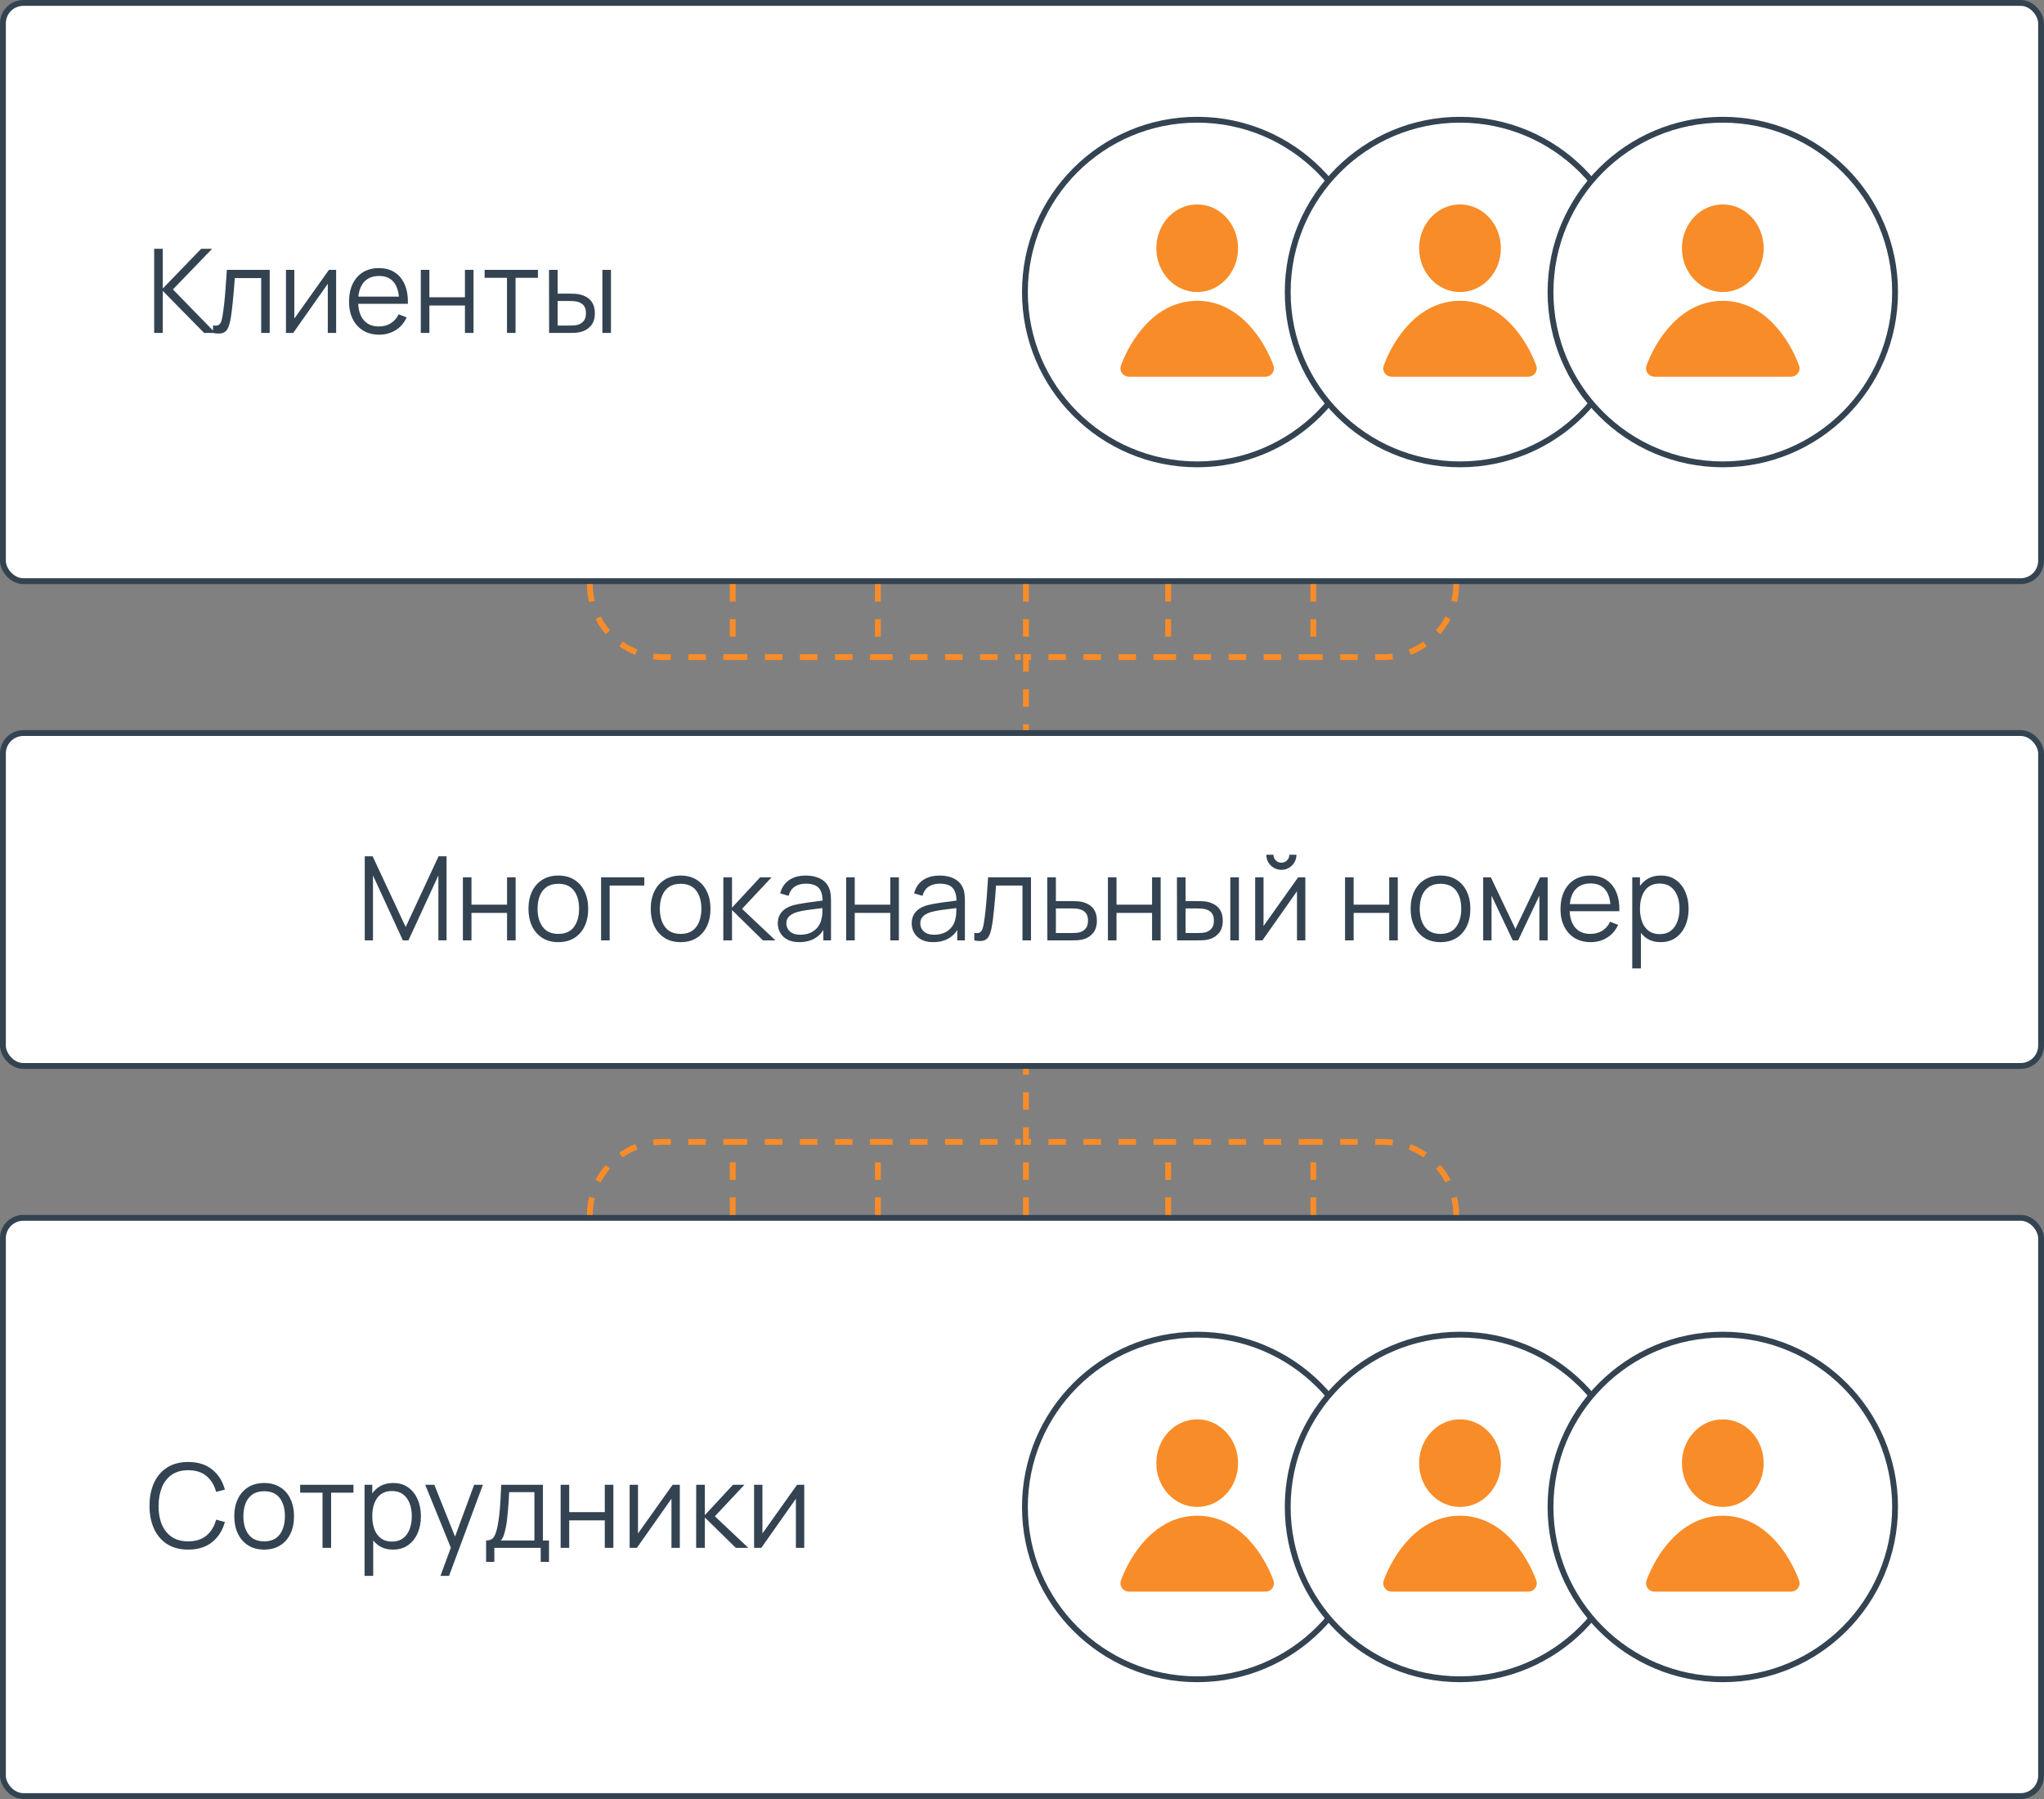 <svg width="350" height="308" viewBox="0 0 350 308" fill="none" xmlns="http://www.w3.org/2000/svg">
<rect x="0" y="0" width="350" height="308" fill="#808080" stroke="none"/>
<rect x="0.5" y="0.5" width="349" height="99" rx="3.5" fill="white"/>
<path d="M26.4 57V42.6H27.87V49.4L34.44 42.6H36.32L29.61 49.55L36.87 57H34.95L27.87 49.8V57H26.4ZM36.474 57V55.71C36.874 55.783 37.178 55.767 37.384 55.66C37.598 55.547 37.754 55.36 37.854 55.1C37.954 54.833 38.038 54.503 38.104 54.11C38.211 53.457 38.308 52.737 38.394 51.95C38.481 51.163 38.558 50.297 38.624 49.35C38.698 48.397 38.771 47.347 38.844 46.2H46.184V57H44.724V47.61H40.204C40.158 48.317 40.104 49.02 40.044 49.72C39.984 50.42 39.921 51.093 39.854 51.74C39.794 52.38 39.728 52.97 39.654 53.51C39.581 54.05 39.504 54.517 39.424 54.91C39.304 55.503 39.144 55.977 38.944 56.33C38.751 56.683 38.461 56.917 38.074 57.03C37.688 57.143 37.154 57.133 36.474 57ZM57.558 46.2V57H56.128V48.59L50.208 57H48.968V46.2H50.398V54.54L56.328 46.2H57.558ZM64.935 57.3C63.882 57.3 62.968 57.067 62.195 56.6C61.428 56.133 60.831 55.477 60.405 54.63C59.978 53.783 59.765 52.79 59.765 51.65C59.765 50.47 59.975 49.45 60.395 48.59C60.815 47.73 61.405 47.067 62.165 46.6C62.931 46.133 63.835 45.9 64.875 45.9C65.942 45.9 66.852 46.147 67.605 46.64C68.358 47.127 68.928 47.827 69.315 48.74C69.701 49.653 69.878 50.743 69.845 52.01H68.345V51.49C68.318 50.09 68.015 49.033 67.435 48.32C66.862 47.607 66.022 47.25 64.915 47.25C63.755 47.25 62.865 47.627 62.245 48.38C61.632 49.133 61.325 50.207 61.325 51.6C61.325 52.96 61.632 54.017 62.245 54.77C62.865 55.517 63.742 55.89 64.875 55.89C65.648 55.89 66.322 55.713 66.895 55.36C67.475 55 67.931 54.483 68.265 53.81L69.635 54.34C69.208 55.28 68.578 56.01 67.745 56.53C66.918 57.043 65.981 57.3 64.935 57.3ZM60.805 52.01V50.78H69.055V52.01H60.805ZM72.054 57V46.2H73.524V50.89H79.614V46.2H81.084V57H79.614V52.3H73.524V57H72.054ZM86.811 57V47.56H82.981V46.2H92.111V47.56H88.281V57H86.811ZM94.027 57L94.007 46.2H95.487V50.27H97.367C97.68 50.27 97.987 50.277 98.287 50.29C98.587 50.303 98.857 50.33 99.097 50.37C99.63 50.477 100.104 50.657 100.517 50.91C100.931 51.163 101.257 51.513 101.497 51.96C101.737 52.4 101.857 52.957 101.857 53.63C101.857 54.557 101.617 55.287 101.137 55.82C100.657 56.353 100.054 56.7 99.327 56.86C99.054 56.92 98.757 56.96 98.437 56.98C98.117 56.993 97.804 57 97.497 57H94.027ZM95.487 55.74H97.437C97.657 55.74 97.907 55.733 98.187 55.72C98.467 55.707 98.714 55.67 98.927 55.61C99.287 55.51 99.611 55.31 99.897 55.01C100.191 54.703 100.337 54.243 100.337 53.63C100.337 53.023 100.197 52.567 99.917 52.26C99.637 51.947 99.264 51.74 98.797 51.64C98.584 51.593 98.357 51.563 98.117 51.55C97.884 51.537 97.657 51.53 97.437 51.53H95.487V55.74ZM103.147 57V46.2H104.617V57H103.147Z" fill="#344351"/>
<circle cx="205" cy="50" r="29.5" fill="white" stroke="#344351"/>
<ellipse cx="205" cy="42.5" rx="7" ry="7.5" fill="#F88C28"/>
<path d="M216.678 64H193.322C192.659 64 192.182 63.367 192.411 62.745C193.968 58.535 198.053 52 205 52C211.947 52 216.032 58.535 217.589 62.745C217.818 63.367 217.341 64 216.678 64Z" fill="#F88C28" stroke="#F88C28"/>
<circle cx="250" cy="50" r="29.5" fill="white" stroke="#344351"/>
<ellipse cx="250" cy="42.5" rx="7" ry="7.5" fill="#F88C28"/>
<path d="M261.678 64H238.322C237.659 64 237.182 63.367 237.411 62.745C238.968 58.535 243.053 52 250 52C256.947 52 261.032 58.535 262.589 62.745C262.818 63.367 262.341 64 261.678 64Z" fill="#F88C28" stroke="#F88C28"/>
<circle cx="295" cy="50" r="29.5" fill="white" stroke="#344351"/>
<ellipse cx="295" cy="42.5" rx="7" ry="7.5" fill="#F88C28"/>
<path d="M306.678 64H283.322C282.659 64 282.182 63.367 282.411 62.745C283.968 58.535 288.053 52 295 52C301.947 52 306.032 58.535 307.589 62.745C307.818 63.367 307.341 64 306.678 64Z" fill="#F88C28" stroke="#F88C28"/>
<rect x="0.5" y="0.5" width="349" height="99" rx="3.5" stroke="#344351"/>
<rect x="0.5" y="208.5" width="349" height="99" rx="3.5" fill="white"/>
<path d="M32.23 265.3C30.797 265.3 29.587 264.983 28.6 264.35C27.613 263.71 26.867 262.827 26.36 261.7C25.853 260.573 25.6 259.273 25.6 257.8C25.6 256.327 25.853 255.027 26.36 253.9C26.867 252.773 27.613 251.893 28.6 251.26C29.587 250.62 30.797 250.3 32.23 250.3C33.903 250.3 35.27 250.73 36.33 251.59C37.39 252.443 38.117 253.59 38.51 255.03L37.01 255.42C36.703 254.28 36.153 253.377 35.36 252.71C34.567 252.043 33.523 251.71 32.23 251.71C31.103 251.71 30.167 251.967 29.42 252.48C28.673 252.993 28.11 253.71 27.73 254.63C27.357 255.543 27.163 256.6 27.15 257.8C27.143 259 27.327 260.057 27.7 260.97C28.08 261.883 28.647 262.6 29.4 263.12C30.16 263.633 31.103 263.89 32.23 263.89C33.523 263.89 34.567 263.557 35.36 262.89C36.153 262.217 36.703 261.313 37.01 260.18L38.51 260.57C38.117 262.01 37.39 263.16 36.33 264.02C35.27 264.873 33.903 265.3 32.23 265.3ZM45.226 265.3C44.153 265.3 43.236 265.057 42.476 264.57C41.716 264.083 41.133 263.41 40.726 262.55C40.32 261.69 40.116 260.703 40.116 259.59C40.116 258.457 40.323 257.463 40.736 256.61C41.15 255.757 41.736 255.093 42.496 254.62C43.263 254.14 44.173 253.9 45.226 253.9C46.306 253.9 47.226 254.143 47.986 254.63C48.753 255.11 49.336 255.78 49.736 256.64C50.143 257.493 50.346 258.477 50.346 259.59C50.346 260.723 50.143 261.72 49.736 262.58C49.33 263.433 48.743 264.1 47.976 264.58C47.21 265.06 46.293 265.3 45.226 265.3ZM45.226 263.89C46.426 263.89 47.32 263.493 47.906 262.7C48.493 261.9 48.786 260.863 48.786 259.59C48.786 258.283 48.49 257.243 47.896 256.47C47.31 255.697 46.42 255.31 45.226 255.31C44.42 255.31 43.753 255.493 43.226 255.86C42.706 256.22 42.316 256.723 42.056 257.37C41.803 258.01 41.676 258.75 41.676 259.59C41.676 260.89 41.976 261.933 42.576 262.72C43.176 263.5 44.06 263.89 45.226 263.89ZM55.228 265V255.56H51.398V254.2H60.528V255.56H56.698V265H55.228ZM67.285 265.3C66.292 265.3 65.452 265.05 64.765 264.55C64.079 264.043 63.559 263.36 63.205 262.5C62.852 261.633 62.675 260.663 62.675 259.59C62.675 258.497 62.852 257.523 63.205 256.67C63.565 255.81 64.092 255.133 64.785 254.64C65.478 254.147 66.332 253.9 67.345 253.9C68.332 253.9 69.178 254.15 69.885 254.65C70.592 255.15 71.132 255.83 71.505 256.69C71.885 257.55 72.075 258.517 72.075 259.59C72.075 260.67 71.885 261.64 71.505 262.5C71.125 263.36 70.579 264.043 69.865 264.55C69.152 265.05 68.292 265.3 67.285 265.3ZM62.425 269.8V254.2H63.745V262.33H63.905V269.8H62.425ZM67.135 263.93C67.888 263.93 68.515 263.74 69.015 263.36C69.515 262.98 69.888 262.463 70.135 261.81C70.388 261.15 70.515 260.41 70.515 259.59C70.515 258.777 70.392 258.043 70.145 257.39C69.898 256.737 69.522 256.22 69.015 255.84C68.515 255.46 67.879 255.27 67.105 255.27C66.352 255.27 65.725 255.453 65.225 255.82C64.732 256.187 64.362 256.697 64.115 257.35C63.868 257.997 63.745 258.743 63.745 259.59C63.745 260.423 63.868 261.17 64.115 261.83C64.362 262.483 64.735 262.997 65.235 263.37C65.735 263.743 66.368 263.93 67.135 263.93ZM75.421 269.8L77.51 264.13L77.54 265.81L72.811 254.2H74.371L78.251 263.91H77.611L81.191 254.2H82.691L76.891 269.8H75.421ZM83.237 267.4V263.74C83.85 263.74 84.29 263.543 84.557 263.15C84.823 262.75 85.04 262.113 85.207 261.24C85.32 260.673 85.413 260.063 85.487 259.41C85.56 258.757 85.623 258.01 85.677 257.17C85.73 256.323 85.78 255.333 85.827 254.2H92.967V263.74H94.007V267.4H92.587V265H84.647V267.4H83.237ZM85.727 263.74H91.507V255.46H87.187C87.167 255.967 87.137 256.503 87.097 257.07C87.063 257.637 87.02 258.203 86.967 258.77C86.92 259.337 86.863 259.87 86.797 260.37C86.737 260.863 86.663 261.297 86.577 261.67C86.477 262.15 86.367 262.56 86.247 262.9C86.133 263.24 85.96 263.52 85.727 263.74ZM95.999 265V254.2H97.469V258.89H103.559V254.2H105.029V265H103.559V260.3H97.469V265H95.999ZM116.406 254.2V265H114.976V256.59L109.056 265H107.816V254.2H109.246V262.54L115.176 254.2H116.406ZM119.203 265L119.213 254.2H120.693V259.4L125.513 254.2H127.473L122.413 259.6L128.133 265H125.993L120.693 259.8V265H119.203ZM137.714 254.2V265H136.284V256.59L130.364 265H129.124V254.2H130.554V262.54L136.484 254.2H137.714Z" fill="#344351"/>
<circle cx="205" cy="258" r="29.5" fill="white" stroke="#344351"/>
<ellipse cx="205" cy="250.5" rx="7" ry="7.5" fill="#F88C28"/>
<path d="M216.678 272H193.322C192.659 272 192.182 271.367 192.411 270.745C193.968 266.535 198.053 260 205 260C211.947 260 216.032 266.535 217.589 270.745C217.818 271.367 217.341 272 216.678 272Z" fill="#F88C28" stroke="#F88C28"/>
<circle cx="250" cy="258" r="29.5" fill="white" stroke="#344351"/>
<ellipse cx="250" cy="250.5" rx="7" ry="7.5" fill="#F88C28"/>
<path d="M261.678 272H238.322C237.659 272 237.182 271.367 237.411 270.745C238.968 266.535 243.053 260 250 260C256.947 260 261.032 266.535 262.589 270.745C262.818 271.367 262.341 272 261.678 272Z" fill="#F88C28" stroke="#F88C28"/>
<circle cx="295" cy="258" r="29.5" fill="white" stroke="#344351"/>
<ellipse cx="295" cy="250.5" rx="7" ry="7.5" fill="#F88C28"/>
<path d="M306.678 272H283.322C282.659 272 282.182 271.367 282.411 270.745C283.968 266.535 288.053 260 295 260C301.947 260 306.032 266.535 307.589 270.745C307.818 271.367 307.341 272 306.678 272Z" fill="#F88C28" stroke="#F88C28"/>
<rect x="0.5" y="208.5" width="349" height="99" rx="3.5" stroke="#344351"/>
<rect x="0.5" y="125.5" width="349" height="57" rx="3.5" fill="white" stroke="#344351"/>
<path d="M62.457 161V146.6H63.807L69.467 158.71L75.097 146.6H76.467V160.99H75.067V149.88L69.937 161H68.987L63.867 149.88V161H62.457ZM79.263 161V150.2H80.733V154.89H86.823V150.2H88.293V161H86.823V156.3H80.733V161H79.263ZM95.6 161.3C94.526 161.3 93.609 161.057 92.85 160.57C92.09 160.083 91.506 159.41 91.1 158.55C90.693 157.69 90.49 156.703 90.49 155.59C90.49 154.457 90.696 153.463 91.109 152.61C91.523 151.757 92.109 151.093 92.87 150.62C93.636 150.14 94.546 149.9 95.6 149.9C96.68 149.9 97.6 150.143 98.359 150.63C99.126 151.11 99.71 151.78 100.109 152.64C100.516 153.493 100.719 154.477 100.719 155.59C100.719 156.723 100.516 157.72 100.109 158.58C99.703 159.433 99.116 160.1 98.35 160.58C97.583 161.06 96.666 161.3 95.6 161.3ZM95.6 159.89C96.799 159.89 97.693 159.493 98.279 158.7C98.866 157.9 99.159 156.863 99.159 155.59C99.159 154.283 98.863 153.243 98.269 152.47C97.683 151.697 96.793 151.31 95.6 151.31C94.793 151.31 94.126 151.493 93.6 151.86C93.079 152.22 92.689 152.723 92.43 153.37C92.176 154.01 92.049 154.75 92.049 155.59C92.049 156.89 92.35 157.933 92.95 158.72C93.549 159.5 94.433 159.89 95.6 159.89ZM102.925 161V150.2H110.325V151.61H104.395V161H102.925ZM116.537 161.3C115.464 161.3 114.547 161.057 113.787 160.57C113.027 160.083 112.444 159.41 112.037 158.55C111.63 157.69 111.427 156.703 111.427 155.59C111.427 154.457 111.634 153.463 112.047 152.61C112.46 151.757 113.047 151.093 113.807 150.62C114.574 150.14 115.484 149.9 116.537 149.9C117.617 149.9 118.537 150.143 119.297 150.63C120.064 151.11 120.647 151.78 121.047 152.64C121.454 153.493 121.657 154.477 121.657 155.59C121.657 156.723 121.454 157.72 121.047 158.58C120.64 159.433 120.054 160.1 119.287 160.58C118.52 161.06 117.604 161.3 116.537 161.3ZM116.537 159.89C117.737 159.89 118.63 159.493 119.217 158.7C119.804 157.9 120.097 156.863 120.097 155.59C120.097 154.283 119.8 153.243 119.207 152.47C118.62 151.697 117.73 151.31 116.537 151.31C115.73 151.31 115.064 151.493 114.537 151.86C114.017 152.22 113.627 152.723 113.367 153.37C113.114 154.01 112.987 154.75 112.987 155.59C112.987 156.89 113.287 157.933 113.887 158.72C114.487 159.5 115.37 159.89 116.537 159.89ZM123.853 161L123.863 150.2H125.343V155.4L130.163 150.2H132.123L127.063 155.6L132.783 161H130.643L125.343 155.8V161H123.853ZM136.875 161.3C136.061 161.3 135.378 161.153 134.825 160.86C134.278 160.567 133.868 160.177 133.595 159.69C133.321 159.203 133.185 158.673 133.185 158.1C133.185 157.513 133.301 157.013 133.535 156.6C133.775 156.18 134.098 155.837 134.505 155.57C134.918 155.303 135.395 155.1 135.935 154.96C136.481 154.827 137.085 154.71 137.745 154.61C138.411 154.503 139.061 154.413 139.695 154.34C140.335 154.26 140.895 154.183 141.375 154.11L140.855 154.43C140.875 153.363 140.668 152.573 140.235 152.06C139.801 151.547 139.048 151.29 137.975 151.29C137.235 151.29 136.608 151.457 136.095 151.79C135.588 152.123 135.231 152.65 135.025 153.37L133.595 152.95C133.841 151.983 134.338 151.233 135.085 150.7C135.831 150.167 136.801 149.9 137.995 149.9C138.981 149.9 139.818 150.087 140.505 150.46C141.198 150.827 141.688 151.36 141.975 152.06C142.108 152.373 142.195 152.723 142.235 153.11C142.275 153.497 142.295 153.89 142.295 154.29V161H140.985V158.29L141.365 158.45C140.998 159.377 140.428 160.083 139.655 160.57C138.881 161.057 137.955 161.3 136.875 161.3ZM137.045 160.03C137.731 160.03 138.331 159.907 138.845 159.66C139.358 159.413 139.771 159.077 140.085 158.65C140.398 158.217 140.601 157.73 140.695 157.19C140.775 156.843 140.818 156.463 140.825 156.05C140.831 155.63 140.835 155.317 140.835 155.11L141.395 155.4C140.895 155.467 140.351 155.533 139.765 155.6C139.185 155.667 138.611 155.743 138.045 155.83C137.485 155.917 136.978 156.02 136.525 156.14C136.218 156.227 135.921 156.35 135.635 156.51C135.348 156.663 135.111 156.87 134.925 157.13C134.745 157.39 134.655 157.713 134.655 158.1C134.655 158.413 134.731 158.717 134.885 159.01C135.045 159.303 135.298 159.547 135.645 159.74C135.998 159.933 136.465 160.03 137.045 160.03ZM144.888 161V150.2H146.358V154.89H152.448V150.2H153.918V161H152.448V156.3H146.358V161H144.888ZM159.804 161.3C158.991 161.3 158.308 161.153 157.754 160.86C157.208 160.567 156.798 160.177 156.524 159.69C156.251 159.203 156.114 158.673 156.114 158.1C156.114 157.513 156.231 157.013 156.464 156.6C156.704 156.18 157.028 155.837 157.434 155.57C157.848 155.303 158.324 155.1 158.864 154.96C159.411 154.827 160.014 154.71 160.674 154.61C161.341 154.503 161.991 154.413 162.624 154.34C163.264 154.26 163.824 154.183 164.304 154.11L163.784 154.43C163.804 153.363 163.598 152.573 163.164 152.06C162.731 151.547 161.978 151.29 160.904 151.29C160.164 151.29 159.538 151.457 159.024 151.79C158.518 152.123 158.161 152.65 157.954 153.37L156.524 152.95C156.771 151.983 157.268 151.233 158.014 150.7C158.761 150.167 159.731 149.9 160.924 149.9C161.911 149.9 162.748 150.087 163.434 150.46C164.128 150.827 164.618 151.36 164.904 152.06C165.038 152.373 165.124 152.723 165.164 153.11C165.204 153.497 165.224 153.89 165.224 154.29V161H163.914V158.29L164.294 158.45C163.928 159.377 163.358 160.083 162.584 160.57C161.811 161.057 160.884 161.3 159.804 161.3ZM159.974 160.03C160.661 160.03 161.261 159.907 161.774 159.66C162.288 159.413 162.701 159.077 163.014 158.65C163.328 158.217 163.531 157.73 163.624 157.19C163.704 156.843 163.748 156.463 163.754 156.05C163.761 155.63 163.764 155.317 163.764 155.11L164.324 155.4C163.824 155.467 163.281 155.533 162.694 155.6C162.114 155.667 161.541 155.743 160.974 155.83C160.414 155.917 159.908 156.02 159.454 156.14C159.148 156.227 158.851 156.35 158.564 156.51C158.278 156.663 158.041 156.87 157.854 157.13C157.674 157.39 157.584 157.713 157.584 158.1C157.584 158.413 157.661 158.717 157.814 159.01C157.974 159.303 158.228 159.547 158.574 159.74C158.928 159.933 159.394 160.03 159.974 160.03ZM166.828 161V159.71C167.228 159.783 167.531 159.767 167.738 159.66C167.951 159.547 168.108 159.36 168.208 159.1C168.308 158.833 168.391 158.503 168.458 158.11C168.564 157.457 168.661 156.737 168.748 155.95C168.834 155.163 168.911 154.297 168.978 153.35C169.051 152.397 169.124 151.347 169.198 150.2H176.538V161H175.078V151.61H170.558C170.511 152.317 170.458 153.02 170.398 153.72C170.338 154.42 170.274 155.093 170.208 155.74C170.148 156.38 170.081 156.97 170.008 157.51C169.934 158.05 169.858 158.517 169.778 158.91C169.658 159.503 169.498 159.977 169.298 160.33C169.104 160.683 168.814 160.917 168.428 161.03C168.041 161.143 167.508 161.133 166.828 161ZM179.342 161L179.322 150.2H180.802V154.27H183.332C183.645 154.27 183.952 154.277 184.252 154.29C184.558 154.303 184.828 154.33 185.062 154.37C185.595 154.47 186.068 154.647 186.482 154.9C186.902 155.153 187.228 155.503 187.462 155.95C187.702 156.397 187.822 156.957 187.822 157.63C187.822 158.557 187.582 159.287 187.102 159.82C186.628 160.353 186.028 160.7 185.302 160.86C185.028 160.92 184.732 160.96 184.412 160.98C184.092 160.993 183.775 161 183.462 161H179.342ZM180.802 159.74H183.402C183.628 159.74 183.882 159.733 184.162 159.72C184.442 159.707 184.688 159.67 184.902 159.61C185.255 159.51 185.575 159.31 185.862 159.01C186.155 158.703 186.302 158.243 186.302 157.63C186.302 157.023 186.162 156.567 185.882 156.26C185.602 155.947 185.228 155.74 184.762 155.64C184.555 155.593 184.332 155.563 184.092 155.55C183.852 155.537 183.622 155.53 183.402 155.53H180.802V159.74ZM189.712 161V150.2H191.182V154.89H197.272V150.2H198.742V161H197.272V156.3H191.182V161H189.712ZM201.549 161L201.529 150.2H203.009V154.27H204.889C205.202 154.27 205.509 154.277 205.809 154.29C206.109 154.303 206.379 154.33 206.619 154.37C207.152 154.477 207.625 154.657 208.039 154.91C208.452 155.163 208.779 155.513 209.019 155.96C209.259 156.4 209.379 156.957 209.379 157.63C209.379 158.557 209.139 159.287 208.659 159.82C208.179 160.353 207.575 160.7 206.849 160.86C206.575 160.92 206.279 160.96 205.959 160.98C205.639 160.993 205.325 161 205.019 161H201.549ZM203.009 159.74H204.959C205.179 159.74 205.429 159.733 205.709 159.72C205.989 159.707 206.235 159.67 206.449 159.61C206.809 159.51 207.132 159.31 207.419 159.01C207.712 158.703 207.859 158.243 207.859 157.63C207.859 157.023 207.719 156.567 207.439 156.26C207.159 155.947 206.785 155.74 206.319 155.64C206.105 155.593 205.879 155.563 205.639 155.55C205.405 155.537 205.179 155.53 204.959 155.53H203.009V159.74ZM210.669 161V150.2H212.139V161H210.669ZM219.417 148.92C218.944 148.92 218.51 148.803 218.117 148.57C217.724 148.337 217.41 148.027 217.177 147.64C216.95 147.247 216.837 146.813 216.837 146.34H218.057C218.057 146.713 218.19 147.033 218.457 147.3C218.724 147.567 219.044 147.7 219.417 147.7C219.797 147.7 220.117 147.567 220.377 147.3C220.644 147.033 220.777 146.713 220.777 146.34H221.997C221.997 146.813 221.88 147.247 221.647 147.64C221.42 148.027 221.11 148.337 220.717 148.57C220.324 148.803 219.89 148.92 219.417 148.92ZM223.517 150.2V161H222.087V152.59L216.167 161H214.927V150.2H216.357V158.54L222.287 150.2H223.517ZM230.318 161V150.2H231.788V154.89H237.878V150.2H239.348V161H237.878V156.3H231.788V161H230.318ZM246.654 161.3C245.581 161.3 244.664 161.057 243.904 160.57C243.144 160.083 242.561 159.41 242.154 158.55C241.747 157.69 241.544 156.703 241.544 155.59C241.544 154.457 241.751 153.463 242.164 152.61C242.577 151.757 243.164 151.093 243.924 150.62C244.691 150.14 245.601 149.9 246.654 149.9C247.734 149.9 248.654 150.143 249.414 150.63C250.181 151.11 250.764 151.78 251.164 152.64C251.571 153.493 251.774 154.477 251.774 155.59C251.774 156.723 251.571 157.72 251.164 158.58C250.757 159.433 250.171 160.1 249.404 160.58C248.637 161.06 247.721 161.3 246.654 161.3ZM246.654 159.89C247.854 159.89 248.747 159.493 249.334 158.7C249.921 157.9 250.214 156.863 250.214 155.59C250.214 154.283 249.917 153.243 249.324 152.47C248.737 151.697 247.847 151.31 246.654 151.31C245.847 151.31 245.181 151.493 244.654 151.86C244.134 152.22 243.744 152.723 243.484 153.37C243.231 154.01 243.104 154.75 243.104 155.59C243.104 156.89 243.404 157.933 244.004 158.72C244.604 159.5 245.487 159.89 246.654 159.89ZM253.97 161V150.2H255.28L259.49 159.04L263.71 150.2H265.01V161H263.59V153.34L259.96 161H259.03L255.4 153.34V161H253.97ZM272.378 161.3C271.325 161.3 270.412 161.067 269.638 160.6C268.872 160.133 268.275 159.477 267.848 158.63C267.422 157.783 267.208 156.79 267.208 155.65C267.208 154.47 267.418 153.45 267.838 152.59C268.258 151.73 268.848 151.067 269.608 150.6C270.375 150.133 271.278 149.9 272.318 149.9C273.385 149.9 274.295 150.147 275.048 150.64C275.802 151.127 276.372 151.827 276.758 152.74C277.145 153.653 277.322 154.743 277.288 156.01H275.788V155.49C275.762 154.09 275.458 153.033 274.878 152.32C274.305 151.607 273.465 151.25 272.358 151.25C271.198 151.25 270.308 151.627 269.688 152.38C269.075 153.133 268.768 154.207 268.768 155.6C268.768 156.96 269.075 158.017 269.688 158.77C270.308 159.517 271.185 159.89 272.318 159.89C273.092 159.89 273.765 159.713 274.338 159.36C274.918 159 275.375 158.483 275.708 157.81L277.078 158.34C276.652 159.28 276.022 160.01 275.188 160.53C274.362 161.043 273.425 161.3 272.378 161.3ZM268.248 156.01V154.78H276.498V156.01H268.248ZM284.357 161.3C283.364 161.3 282.524 161.05 281.837 160.55C281.151 160.043 280.631 159.36 280.277 158.5C279.924 157.633 279.747 156.663 279.747 155.59C279.747 154.497 279.924 153.523 280.277 152.67C280.637 151.81 281.164 151.133 281.857 150.64C282.551 150.147 283.404 149.9 284.417 149.9C285.404 149.9 286.251 150.15 286.957 150.65C287.664 151.15 288.204 151.83 288.577 152.69C288.957 153.55 289.147 154.517 289.147 155.59C289.147 156.67 288.957 157.64 288.577 158.5C288.197 159.36 287.651 160.043 286.937 160.55C286.224 161.05 285.364 161.3 284.357 161.3ZM279.497 165.8V150.2H280.817V158.33H280.977V165.8H279.497ZM284.207 159.93C284.961 159.93 285.587 159.74 286.087 159.36C286.587 158.98 286.961 158.463 287.207 157.81C287.461 157.15 287.587 156.41 287.587 155.59C287.587 154.777 287.464 154.043 287.217 153.39C286.971 152.737 286.594 152.22 286.087 151.84C285.587 151.46 284.951 151.27 284.177 151.27C283.424 151.27 282.797 151.453 282.297 151.82C281.804 152.187 281.434 152.697 281.187 153.35C280.941 153.997 280.817 154.743 280.817 155.59C280.817 156.423 280.941 157.17 281.187 157.83C281.434 158.483 281.807 158.997 282.307 159.37C282.807 159.743 283.441 159.93 284.207 159.93Z" fill="#344351"/>
<line x1="175.676" y1="100" x2="175.676" y2="125" stroke="#F88C28" stroke-dasharray="3 3"/>
<path d="M200.029 100L200.029 112.5L175.559 112.5" stroke="#F88C28" stroke-dasharray="3 3"/>
<path d="M150.324 100L150.324 112.5L174.795 112.5" stroke="#F88C28" stroke-dasharray="3 3"/>
<path d="M224.883 100L224.883 112.5L200.412 112.5" stroke="#F88C28" stroke-dasharray="3 3"/>
<path d="M125.471 100L125.471 112.5L149.941 112.5" stroke="#F88C28" stroke-dasharray="3 3"/>
<path d="M249.352 100V100C249.352 106.904 243.755 112.5 236.852 112.5L224.881 112.5" stroke="#F88C28" stroke-dasharray="3 3"/>
<path d="M101 100V100C101 106.904 106.596 112.5 113.5 112.5L125.471 112.5" stroke="#F88C28" stroke-dasharray="3 3"/>
<line y1="-0.5" x2="25" y2="-0.5" transform="matrix(-4.37115e-08 -1 -1 4.37115e-08 175.176 208)" stroke="#F88C28" stroke-dasharray="3 3"/>
<path d="M200.029 208L200.029 195.5L175.559 195.5" stroke="#F88C28" stroke-dasharray="3 3"/>
<path d="M150.324 208L150.324 195.5L174.795 195.5" stroke="#F88C28" stroke-dasharray="3 3"/>
<path d="M224.883 208L224.883 195.5L200.412 195.5" stroke="#F88C28" stroke-dasharray="3 3"/>
<path d="M125.471 208L125.471 195.5L149.941 195.5" stroke="#F88C28" stroke-dasharray="3 3"/>
<path d="M249.352 208V208C249.352 201.096 243.755 195.5 236.852 195.5L224.881 195.5" stroke="#F88C28" stroke-dasharray="3 3"/>
<path d="M101 208V208C101 201.096 106.596 195.5 113.5 195.5L125.471 195.5" stroke="#F88C28" stroke-dasharray="3 3"/>
</svg>

